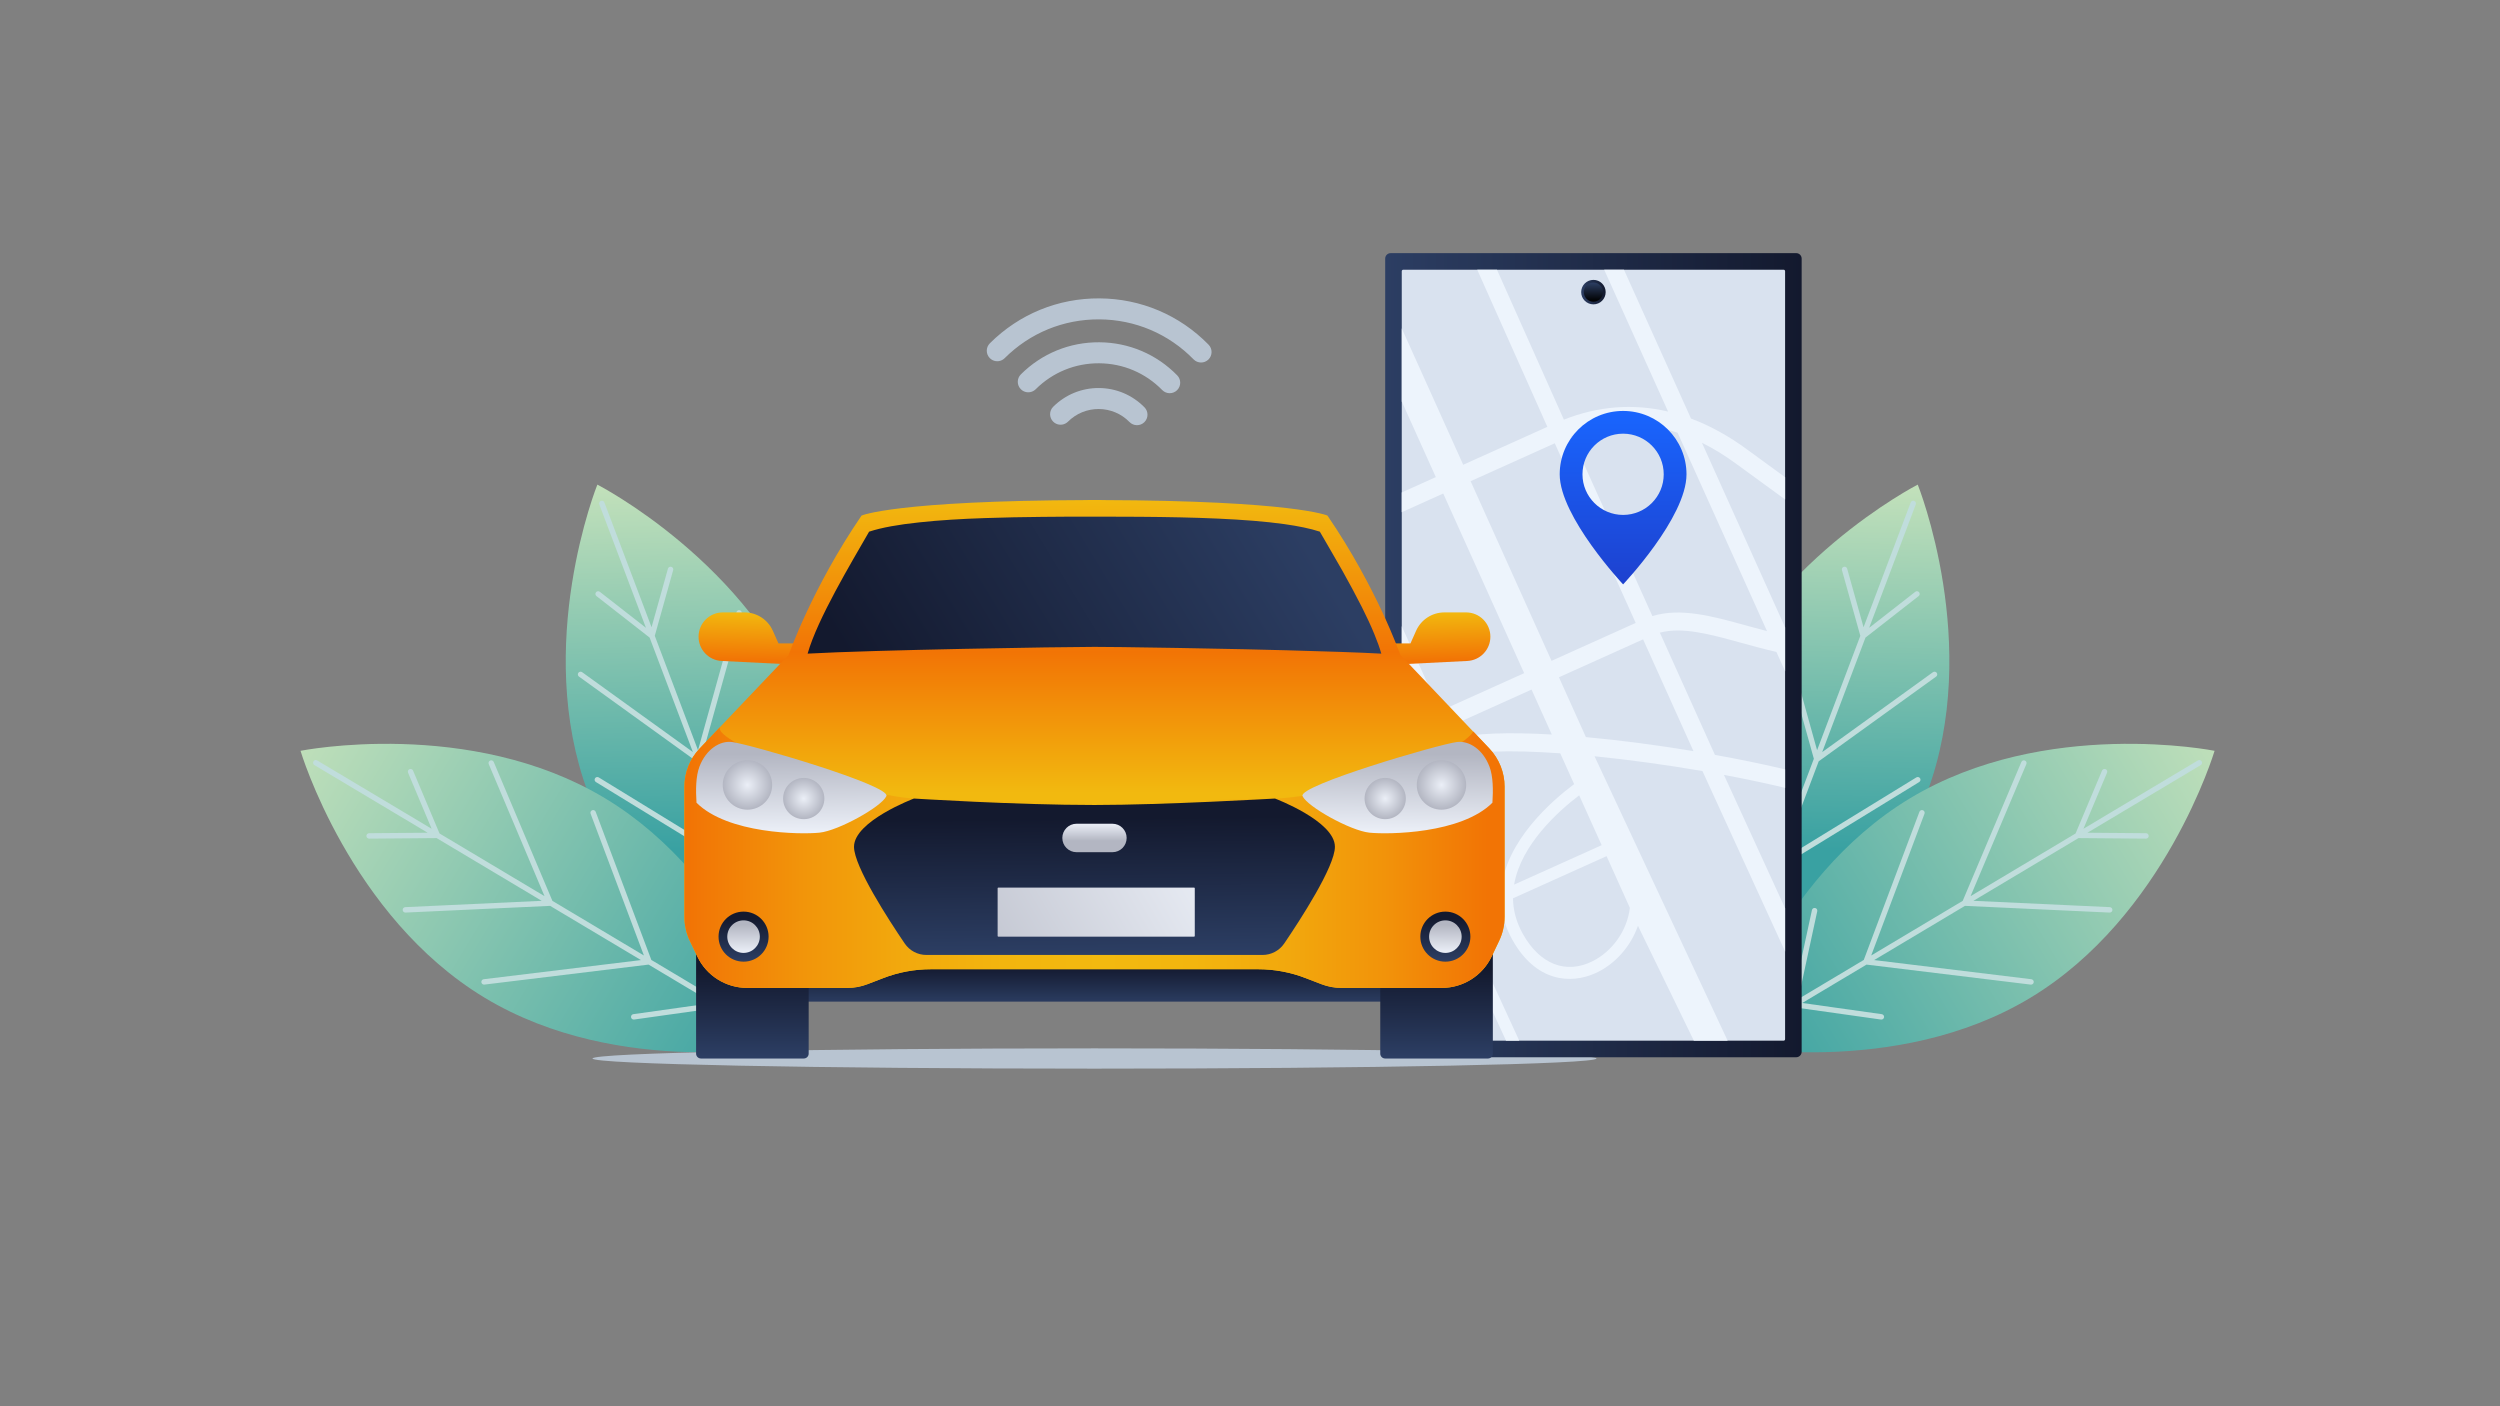 <?xml version="1.0" encoding="utf-8"?>
<!-- Generator: Adobe Illustrator 27.6.1, SVG Export Plug-In . SVG Version: 6.00 Build 0)  -->
<svg version="1.1" id="Layer_1" xmlns="http://www.w3.org/2000/svg" xmlns:xlink="http://www.w3.org/1999/xlink" x="0px" y="0px"
	 viewBox="0 0 1920 1080" style="enable-background:new 0 0 1920 1080;" xml:space="preserve">
<rect x="0" y="0" width="1920" height="1080" fill="#808080" stroke="none"/>
<style type="text/css">
	.st0{fill:url(#SVGID_1_);}
	.st1{fill:#C0DDDC;}
	.st2{fill:url(#SVGID_00000068661081510071562520000006437075810894587833_);}
	.st3{fill:url(#SVGID_00000088835479287807511990000011362758500556229042_);}
	.st4{fill:url(#SVGID_00000056385926298973541770000012592846434717992834_);}
	.st5{fill:#B8C4D1;}
	.st6{fill:url(#SVGID_00000129204982650286016500000017760926157538128023_);}
	.st7{fill:#D9E2EF;}
	.st8{clip-path:url(#SVGID_00000020373396090534615150000004161335249572736175_);fill:#EDF4FC;}
	.st9{fill:url(#SVGID_00000152246661907046078400000013286340102413481901_);}
	.st10{fill:url(#SVGID_00000136372399092470533100000008431303891432448703_);}
	.st11{fill:url(#SVGID_00000036240829127963123150000013550990329863337628_);}
	.st12{fill:url(#SVGID_00000121967747806875349370000013477756885367144583_);}
	.st13{fill:url(#SVGID_00000047045202678713974680000009435055645155346061_);}
	.st14{fill:url(#SVGID_00000178186138445125322270000002290725862082941609_);}
	.st15{fill:url(#SVGID_00000059301348479440009250000011673051885785495726_);}
	.st16{fill:url(#SVGID_00000163043350181726133560000009535426584341797776_);}
	.st17{fill:url(#SVGID_00000081608732246299783270000014778330405355212473_);}
	.st18{fill:url(#SVGID_00000153704385163245488890000011676259928767948975_);}
	.st19{fill:url(#SVGID_00000147203438230531554810000015335050117583581058_);}
	.st20{fill:url(#SVGID_00000000211726550634646650000006136913858984588455_);}
	.st21{fill:url(#SVGID_00000000927503359400081840000012504464758075645864_);}
	.st22{fill:url(#SVGID_00000072242843840165842390000017859516280096846733_);}
	.st23{fill:url(#SVGID_00000040562867442145113290000015329703161137225857_);}
	.st24{fill:url(#SVGID_00000078766854528291830560000001016498772039649678_);}
	.st25{fill:url(#SVGID_00000113352761662202752840000012253205856126334123_);}
	.st26{fill:url(#SVGID_00000130649100015463206460000004237230392336885163_);}
	.st27{fill:url(#SVGID_00000093892216964266677800000008831715887505519240_);}
	.st28{fill:url(#SVGID_00000040535691399596355290000011184137976431430532_);}
	.st29{fill:url(#SVGID_00000139987945856547933010000006419875723787871114_);}
	.st30{fill:url(#SVGID_00000168825307265144680100000007178163161949175182_);}
	.st31{fill:url(#SVGID_00000116224410417858975510000000397029389836171706_);}
	.st32{fill:url(#SVGID_00000127746926015748968180000013434051895154708404_);}
	.st33{display:none;fill:url(#SVGID_00000159446815474550404560000011624519429391462549_);}
	.st34{display:none;fill:url(#SVGID_00000038397267331388508870000016806523380137434017_);}
	.st35{display:none;fill:url(#SVGID_00000119080034094482759620000001551971378146520212_);}
	.st36{display:none;fill:url(#SVGID_00000108988553353144169560000000305004464393761977_);}
	.st37{display:none;}
	.st38{display:inline;}
	.st39{fill:url(#SVGID_00000080186610660133711610000008004549982627284143_);}
	.st40{fill:url(#SVGID_00000057129026728060190350000006934096919595987114_);}
	.st41{fill:url(#SVGID_00000033371179864132965520000010915268289939078076_);}
	.st42{fill:url(#SVGID_00000006696015851954442060000007999449581343727536_);}
</style>
<g>
	<g>
		<g>
			<linearGradient id="SVGID_1_" gradientUnits="userSpaceOnUse" x1="530.66" y1="374.536" x2="537.183" y2="652.157">
				<stop  offset="0" style="stop-color:#C1E0BA"/>
				<stop  offset="1" style="stop-color:#39A1A2"/>
			</linearGradient>
			<path class="st0" d="M619.24,546.21c42.34,113.4-7.16,236.61-7.16,236.61s-118.13-60.63-160.47-174.03
				c-42.34-113.4,7.16-236.61,7.16-236.61S576.91,432.81,619.24,546.21z"/>
			<path class="st1" d="M607.13,549.86c0.36-1.09-0.25-2.27-1.34-2.62c-1.09-0.35-2.27,0.25-2.62,1.34l-35.68,110.72l-28.93-76.56
				l31.06-111.53c0.31-1.11-0.34-2.26-1.45-2.56c-1.1-0.3-2.25,0.33-2.56,1.45l-29.54,106.06l-33.2-87.86l14.12-50.44
				c0.31-1.11-0.34-2.26-1.44-2.57c-1.11-0.31-2.26,0.33-2.57,1.44l-12.59,44.98l-36.2-95.78c-0.41-1.08-1.59-1.69-2.69-1.22
				c-1.08,0.41-1.62,1.61-1.22,2.69l35.81,94.76l-35.44-27.67c-0.92-0.71-2.22-0.54-2.93,0.36c-0.71,0.9-0.54,2.22,0.36,2.93
				l40.84,31.89l33.23,87.93l-85.06-61.36c-0.93-0.67-2.23-0.46-2.91,0.47c-0.67,0.93-0.46,2.24,0.47,2.91l90.18,65.05l28.71,75.97
				l-103.7-63.59c-0.98-0.6-2.27-0.29-2.87,0.69c-0.6,0.98-0.29,2.27,0.69,2.87L565.95,667l20.32,53.78l-53.15-31.24
				c-0.99-0.59-2.28-0.25-2.86,0.74c-0.59,0.99-0.25,2.27,0.74,2.86L588.62,727l16.27,43.05c0.4,1.06,1.56,1.6,2.62,1.24
				c0.02-0.01,0.05-0.02,0.07-0.02c1.08-0.41,1.62-1.61,1.22-2.69l-16.21-42.9l32.26-65.38c0.51-1.03,0.08-2.28-0.95-2.79
				c-1.03-0.51-2.28-0.08-2.79,0.95l-30.53,61.88l-20.71-54.81L607.13,549.86z"/>
		</g>
		<g>
			
				<linearGradient id="SVGID_00000124878459862223342540000015347821809781458325_" gradientUnits="userSpaceOnUse" x1="2042.408" y1="744.179" x2="2042.408" y2="1189.872" gradientTransform="matrix(0.516 -0.857 0.857 0.516 -1467.68 1937.858)">
				<stop  offset="0" style="stop-color:#C1E0BA"/>
				<stop  offset="1" style="stop-color:#39A1A2"/>
			</linearGradient>
			<path style="fill:url(#SVGID_00000124878459862223342540000015347821809781458325_);" d="M464.7,613.08
				C568.38,675.54,606.26,802.8,606.26,802.8s-130.22,26-233.9-36.46C268.68,703.89,230.8,576.62,230.8,576.62
				S361.02,550.62,464.7,613.08z"/>
			<path class="st1" d="M457.48,623.47c-0.4-1.08-1.61-1.62-2.68-1.22c-1.07,0.41-1.62,1.61-1.22,2.68l40.93,108.88l-70.27-41.95
				l-45.05-106.65c-0.45-1.06-1.67-1.56-2.73-1.11c-1.05,0.45-1.56,1.66-1.11,2.73l42.84,101.42l-80.64-48.14l-20.32-48.28
				c-0.45-1.06-1.67-1.56-2.73-1.11c-1.06,0.45-1.56,1.66-1.11,2.73l18.12,43.06l-87.92-52.49c-0.99-0.59-2.29-0.33-2.86,0.72
				c-0.59,0.99-0.27,2.27,0.72,2.86l86.98,51.93l-44.96,0.38c-1.16,0.01-2.08,0.96-2.07,2.1c0.01,1.15,0.95,2.07,2.1,2.07
				l51.81-0.43l80.71,48.18l-104.77,4.86c-1.15,0.06-2.04,1.02-1.99,2.18c0.05,1.15,1.03,2.04,2.18,1.99l111.07-5.15l69.74,41.63
				L371.5,752.04c-1.14,0.14-1.96,1.18-1.81,2.32c0.14,1.14,1.18,1.96,2.32,1.81l126.09-15.36l49.36,29.47l-61.05,8.6
				c-1.14,0.16-1.94,1.22-1.78,2.35c0.16,1.14,1.22,1.94,2.35,1.78l66.18-9.32l39.52,23.59c0.97,0.58,2.22,0.28,2.82-0.66
				c0.01-0.02,0.03-0.04,0.04-0.06c0.59-0.99,0.27-2.27-0.72-2.86l-39.38-23.51l-15.41-71.26c-0.24-1.13-1.35-1.84-2.48-1.59
				c-1.13,0.24-1.84,1.35-1.59,2.48l14.58,67.45l-50.31-30.03L457.48,623.47z"/>
		</g>
		<g>
			
				<linearGradient id="SVGID_00000078727454277336413600000000377229739498884496_" gradientUnits="userSpaceOnUse" x1="759.668" y1="374.536" x2="766.192" y2="652.157" gradientTransform="matrix(-1 0 0 1 2160.609 0)">
				<stop  offset="0" style="stop-color:#C1E0BA"/>
				<stop  offset="1" style="stop-color:#39A1A2"/>
			</linearGradient>
			<path style="fill:url(#SVGID_00000078727454277336413600000000377229739498884496_);" d="M1312.36,546.21
				c-42.34,113.4,7.16,236.61,7.16,236.61s118.13-60.63,160.47-174.03c42.34-113.4-7.16-236.61-7.16-236.61
				S1354.69,432.81,1312.36,546.21z"/>
			<path class="st1" d="M1324.47,549.86c-0.36-1.09,0.25-2.27,1.34-2.62s2.27,0.25,2.62,1.34l35.68,110.72l28.93-76.56
				l-31.06-111.53c-0.31-1.11,0.34-2.26,1.45-2.56c1.1-0.3,2.25,0.33,2.56,1.45l29.54,106.06l33.2-87.86l-14.12-50.44
				c-0.31-1.11,0.34-2.26,1.44-2.57c1.11-0.31,2.26,0.33,2.57,1.44l12.59,44.98l36.2-95.78c0.41-1.08,1.59-1.69,2.69-1.22
				c1.08,0.41,1.62,1.61,1.22,2.69l-35.81,94.76l35.44-27.67c0.92-0.71,2.22-0.54,2.93,0.36c0.71,0.9,0.54,2.22-0.36,2.93
				l-40.84,31.89l-33.23,87.93l85.06-61.36c0.93-0.67,2.23-0.46,2.91,0.47c0.67,0.93,0.46,2.24-0.47,2.91l-90.18,65.05l-28.71,75.97
				l103.7-63.59c0.98-0.6,2.27-0.29,2.87,0.69c0.6,0.98,0.29,2.27-0.69,2.87L1365.65,667l-20.32,53.78l53.15-31.24
				c0.99-0.59,2.28-0.25,2.86,0.74c0.59,0.99,0.25,2.27-0.74,2.86L1342.98,727l-16.27,43.05c-0.4,1.06-1.56,1.6-2.62,1.24
				c-0.02-0.01-0.05-0.02-0.07-0.02c-1.08-0.41-1.62-1.61-1.22-2.69l16.21-42.9l-32.26-65.38c-0.51-1.03-0.08-2.28,0.95-2.79
				c1.03-0.51,2.28-0.08,2.79,0.95l30.53,61.88l20.71-54.81L1324.47,549.86z"/>
		</g>
		<g>
			
				<linearGradient id="SVGID_00000168079920688522708420000009555989351185965188_" gradientUnits="userSpaceOnUse" x1="2160.574" y1="940.344" x2="2160.574" y2="1386.037" gradientTransform="matrix(-0.516 -0.857 -0.857 0.516 3628.288 1937.858)">
				<stop  offset="0" style="stop-color:#C1E0BA"/>
				<stop  offset="1" style="stop-color:#39A1A2"/>
			</linearGradient>
			<path style="fill:url(#SVGID_00000168079920688522708420000009555989351185965188_);" d="M1466.9,613.08
				c-103.68,62.46-141.57,189.73-141.57,189.73s130.22,26,233.9-36.46c103.68-62.46,141.57-189.73,141.57-189.73
				S1570.58,550.62,1466.9,613.08z"/>
			<path class="st1" d="M1474.12,623.47c0.4-1.08,1.61-1.62,2.68-1.22c1.07,0.41,1.62,1.61,1.22,2.68l-40.93,108.88l70.27-41.95
				l45.05-106.65c0.45-1.06,1.67-1.56,2.73-1.11c1.05,0.45,1.56,1.66,1.11,2.73l-42.84,101.42l80.64-48.14l20.32-48.28
				c0.45-1.06,1.67-1.56,2.73-1.11c1.06,0.45,1.56,1.66,1.11,2.73l-18.12,43.06l87.92-52.49c0.99-0.59,2.29-0.33,2.86,0.72
				c0.59,0.99,0.27,2.27-0.72,2.86l-86.98,51.93l44.96,0.38c1.16,0.01,2.08,0.96,2.07,2.1c-0.01,1.15-0.95,2.07-2.1,2.07
				l-51.81-0.43l-80.71,48.18l104.77,4.86c1.15,0.06,2.04,1.02,1.99,2.18c-0.05,1.15-1.03,2.04-2.18,1.99l-111.07-5.15l-69.74,41.63
				l120.75,14.71c1.14,0.14,1.96,1.18,1.81,2.32c-0.14,1.14-1.18,1.96-2.32,1.81l-126.09-15.36l-49.36,29.47l61.05,8.6
				c1.14,0.16,1.94,1.22,1.78,2.35c-0.16,1.14-1.22,1.94-2.35,1.78l-66.18-9.32l-39.52,23.59c-0.97,0.58-2.22,0.28-2.82-0.66
				c-0.01-0.02-0.03-0.04-0.04-0.06c-0.59-0.99-0.27-2.27,0.72-2.86l39.38-23.51l15.41-71.26c0.24-1.13,1.35-1.84,2.48-1.59
				c1.13,0.24,1.84,1.35,1.59,2.48l-14.58,67.45l50.31-30.03L1474.12,623.47z"/>
		</g>
	</g>
	<path class="st5" d="M1226.1,812.93c0,4.3-172.61,7.79-385.53,7.79s-385.53-3.49-385.53-7.79c0-4.3,172.61-7.79,385.53-7.79
		S1226.1,808.62,1226.1,812.93z"/>
	<g>
		
			<linearGradient id="SVGID_00000083060884193396321960000011696554880246511773_" gradientUnits="userSpaceOnUse" x1="1063.827" y1="503.191" x2="1383.665" y2="503.191">
			<stop  offset="0" style="stop-color:#2C3E63"/>
			<stop  offset="1" style="stop-color:#13192E"/>
		</linearGradient>
		<path style="fill:url(#SVGID_00000083060884193396321960000011696554880246511773_);" d="M1379.51,811.97h-311.52
			c-2.29,0-4.16-1.87-4.16-4.16V198.57c0-2.29,1.87-4.16,4.16-4.16h311.52c2.29,0,4.16,1.87,4.16,4.16v609.23
			C1383.66,810.09,1381.79,811.97,1379.51,811.97z"/>
		<g>
			<path class="st7" d="M1076.55,798.09V208.3c0-0.64,0.52-1.16,1.16-1.16h292.08c0.64,0,1.16,0.52,1.16,1.16v589.79
				c0,0.64-0.52,1.16-1.16,1.16h-292.08C1077.07,799.24,1076.55,798.72,1076.55,798.09z"/>
			<g>
				<defs>
					<path id="SVGID_00000179641099486746996550000013919646351239261880_" d="M1076.55,798.09V208.3c0-0.64,0.52-1.16,1.16-1.16
						h292.08c0.64,0,1.16,0.52,1.16,1.16v589.79c0,0.64-0.52,1.16-1.16,1.16h-292.08C1077.07,799.24,1076.55,798.72,1076.55,798.09z
						"/>
				</defs>
				<clipPath id="SVGID_00000085250573677639969000000017678233733613790881_">
					<use xlink:href="#SVGID_00000179641099486746996550000013919646351239261880_"  style="overflow:visible;"/>
				</clipPath>
				<path style="clip-path:url(#SVGID_00000085250573677639969000000017678233733613790881_);fill:#EDF4FC;" d="M1362.45,360.29
					c-7.12-5.16-13.95-10.11-20.22-14.75c-14.28-10.57-28.84-18.59-43.54-24.09l-58.98-130.92l-12.62,5.68l54,119.88
					c-26.7-6.29-53.67-4.26-80.02,6.21l-67.73-151.74l-12.62,5.68l67.66,151.58l-64.64,29.12l-58.62-130.13l-5.16,44.69l42.75,94.91
					l-64.64,29.12l-42.75-94.91l-12.62,5.68l125.67,278.96l6.31-2.84c13.11-5.91,44.77-6.61,83.6-3.87l10.66,23.66
					c-17.19,12.84-52.91,43.87-56.04,81.67l-32.37,14.58L950.42,320.84l-8.41,3.79l170.11,377.61l-48.37,21.79L893.64,346.42
					l-8.41,3.79l226.66,501.21l8.41-3.79l-52.76-115.18l48.37-21.79l63.85,138.87l8.41-3.79l-63.85-138.86l28.54-12.85
					c0.7,8.99,3.37,18.3,8.67,27.77c17.93,32.08,44.33,34.35,63.85,25.56c0.71-0.32,1.4-0.65,2.09-1
					c13.55-6.83,25.04-19.79,30.48-35.36l55.69,114.47l21.03-9.47L1224.6,580.81c26.69,2.68,55.32,6.62,82.88,11.36l76.3,166.54
					l12.62-5.68l-72.4-157.9c36.86,6.89,70.54,15.08,93.36,23.39l12.9,28.63l12.62-5.68l-61.96-137.53
					c20.43,3.24,42.19,3.68,65.23-2.94c3.41-0.98,6.52-2.1,9.32-3.36c10.72-4.83,16.92-11.7,18.47-20.51
					C1479.11,447.53,1428.78,408.39,1362.45,360.29z M1212.81,610.8l17.26,38.3l-67.24,30.29
					C1168.13,648.52,1197.12,622.74,1212.81,610.8z M1223.31,738.1c-20.52,10.39-40.66,2.58-53.74-20.82
					c-5.21-9.32-7.47-18.51-7.59-27.38l71.87-32.38l17.88,39.69C1249.65,715.13,1237.87,730.77,1223.31,738.1z M1288.42,332.33
					l68.64,152.36c-5.57-1.43-11.04-2.93-16.37-4.4c-25.67-7.09-50.04-13.77-71.65-7.14l-62.28-138.24
					C1233.92,324.23,1261.24,323.37,1288.42,332.33z M1194.07,340.43l62.15,137.97l-64.64,29.12l-62.15-137.97L1194.07,340.43z
					 M1108.4,379.02l62.15,137.97l-64.64,29.12l-62.15-137.97L1108.4,379.02z M1115.54,567.48l-3.95-8.76l64.64-29.12l15.55,34.51
					C1159.28,562.23,1131.76,562.95,1115.54,567.48z M1217.97,566.1l-20.71-45.96l64.64-29.12l38.68,85.87
					C1272.97,572.29,1244.49,568.52,1217.97,566.1z M1409.6,601.32c-24.29-7.62-57.2-15.2-92.54-21.58l-42.28-93.86
					c17.42-4.6,38.38,1.17,62.24,7.75c8.76,2.42,17.86,4.91,27.25,7.05L1409.6,601.32z M1460.28,474.72
					c-0.96,5.45-7.01,9.82-17.97,12.97c-23.87,6.85-46.81,5.19-68.32,0.89l-66.91-148.54c9,4.46,17.98,9.99,26.93,16.61
					c6.31,4.67,13.17,9.64,20.33,14.83C1398.16,403.27,1464.4,451.3,1460.28,474.72z"/>
			</g>
		</g>
		<g>
			
				<linearGradient id="SVGID_00000054981029053484134130000016959350734929120394_" gradientUnits="userSpaceOnUse" x1="1214.343" y1="224.348" x2="1233.15" y2="224.348">
				<stop  offset="0" style="stop-color:#2C3E63"/>
				<stop  offset="1" style="stop-color:#13192E"/>
			</linearGradient>
			<circle style="fill:url(#SVGID_00000054981029053484134130000016959350734929120394_);" cx="1223.75" cy="224.35" r="9.4"/>
			
				<linearGradient id="SVGID_00000124122826889434184500000017380356502418875520_" gradientUnits="userSpaceOnUse" x1="1223.747" y1="217.088" x2="1223.747" y2="231.3">
				<stop  offset="0" style="stop-color:#2C3E63"/>
				<stop  offset="1" style="stop-color:#000000"/>
			</linearGradient>
			<circle style="fill:url(#SVGID_00000124122826889434184500000017380356502418875520_);" cx="1223.75" cy="224.35" r="7.36"/>
		</g>
		<g>
			
				<linearGradient id="SVGID_00000091736620828093585330000013369498508560498055_" gradientUnits="userSpaceOnUse" x1="1246.544" y1="313.075" x2="1246.544" y2="448.52">
				<stop  offset="0" style="stop-color:#1966FF"/>
				<stop  offset="1" style="stop-color:#1D41CF"/>
			</linearGradient>
			<path style="fill:url(#SVGID_00000091736620828093585330000013369498508560498055_);" d="M1246.54,315.6
				c-26.89,0-48.69,21.8-48.69,48.69c0,32.56,48.69,84.52,48.69,84.52s48.69-51.38,48.69-84.52
				C1295.23,337.4,1273.43,315.6,1246.54,315.6z M1246.54,395.46c-17.23,0-31.2-13.97-31.2-31.2c0-17.23,13.97-31.2,31.2-31.2
				s31.2,13.97,31.2,31.2C1277.75,381.49,1263.78,395.46,1246.54,395.46z"/>
		</g>
	</g>
	<g>
		
			<linearGradient id="SVGID_00000182492421833565096070000006260683599993854120_" gradientUnits="userSpaceOnUse" x1="834.313" y1="771.234" x2="834.313" y2="741.798">
			<stop  offset="0" style="stop-color:#2C3E63"/>
			<stop  offset="1" style="stop-color:#13192E"/>
		</linearGradient>
		
			<rect x="592.07" y="717.45" style="fill:url(#SVGID_00000182492421833565096070000006260683599993854120_);" width="484.49" height="51.8"/>
		<g>
			
				<linearGradient id="SVGID_00000045598990746034973270000017656885180771556499_" gradientUnits="userSpaceOnUse" x1="577.827" y1="811.099" x2="577.827" y2="744.609">
				<stop  offset="0" style="stop-color:#2C3E63"/>
				<stop  offset="1" style="stop-color:#13192E"/>
			</linearGradient>
			<path style="fill:url(#SVGID_00000045598990746034973270000017656885180771556499_);" d="M617.31,812.93h-78.97
				c-2.07,0-3.74-1.68-3.74-3.74v-100h86.46v100C621.06,811.25,619.38,812.93,617.31,812.93z"/>
			
				<linearGradient id="SVGID_00000138535095676456704930000007660636072677707420_" gradientUnits="userSpaceOnUse" x1="354.572" y1="811.099" x2="354.572" y2="744.609" gradientTransform="matrix(-1 0 0 1 1457.845 0)">
				<stop  offset="0" style="stop-color:#2C3E63"/>
				<stop  offset="1" style="stop-color:#13192E"/>
			</linearGradient>
			<path style="fill:url(#SVGID_00000138535095676456704930000007660636072677707420_);" d="M1063.79,812.93h78.97
				c2.07,0,3.74-1.68,3.74-3.74v-100h-86.46v100C1060.04,811.25,1061.72,812.93,1063.79,812.93z"/>
		</g>
		
			<linearGradient id="SVGID_00000103251661328629012800000001633396385218807201_" gradientUnits="userSpaceOnUse" x1="579.78" y1="469.987" x2="578.805" y2="507.359">
			<stop  offset="0" style="stop-color:#F2B90F"/>
			<stop  offset="1" style="stop-color:#F27405"/>
		</linearGradient>
		<path style="fill:url(#SVGID_00000103251661328629012800000001633396385218807201_);" d="M605.61,510.18l-51.38-2.56
			c-9.94-0.49-17.74-8.69-17.74-18.64l0,0c0-10.31,8.36-18.66,18.66-18.66h16.64c9.4,0,17.92,5.53,21.75,14.12l4.32,9.69h24.09
			L605.61,510.18z"/>
		
			<linearGradient id="SVGID_00000052823800748313874490000011866882694347491762_" gradientUnits="userSpaceOnUse" x1="357.505" y1="469.987" x2="356.53" y2="507.359" gradientTransform="matrix(-1 0 0 1 1458.824 0)">
			<stop  offset="0" style="stop-color:#F2B90F"/>
			<stop  offset="1" style="stop-color:#F27405"/>
		</linearGradient>
		<path style="fill:url(#SVGID_00000052823800748313874490000011866882694347491762_);" d="M1075.49,510.18l51.38-2.56
			c9.93-0.49,17.74-8.69,17.74-18.64l0,0c0-10.31-8.36-18.66-18.66-18.66h-16.64c-9.4,0-17.92,5.53-21.75,14.12l-4.32,9.69h-24.09
			L1075.49,510.18z"/>
		
			<linearGradient id="SVGID_00000180349739690179032910000016845023404552779414_" gradientUnits="userSpaceOnUse" x1="840.567" y1="382.866" x2="840.567" y2="609.314">
			<stop  offset="0" style="stop-color:#F2B90F"/>
			<stop  offset="0.52" style="stop-color:#F27405"/>
			<stop  offset="1" style="stop-color:#F2B90F"/>
		</linearGradient>
		<path style="fill:url(#SVGID_00000180349739690179032910000016845023404552779414_);" d="M1155.53,604.15v100.07
			c0,6.35-1.47,12.65-4.22,18.39l-5.74,12.03c-7.09,14.72-21.93,24.07-38.3,24.07h-77.1c-5.25,0-10.45-0.98-15.33-2.87l-11.91-4.58
			c-11.73-4.58-24.19-6.9-36.78-6.9H714.99c-12.65,0-25.11,2.32-36.84,6.9l-11.91,4.58c-4.89,1.89-10.08,2.87-15.33,2.87h-77.1
			c-16.31,0-31.22-9.35-38.24-24.07l-5.8-12.03c-2.75-5.74-4.15-12.04-4.15-18.39V604.15c0-10.87,4.15-21.38,11.67-29.26
			l15.76-16.56c0-0.06,0-0.06,0.06-0.12l0.79-0.79l51.81-54.49c0,0,17.84-51.2,55.96-106.97c0,0,25.54-11.42,173.5-11.91v-0.06
			h10.75v0.06c148.03,0.49,173.56,11.91,173.56,11.91c38.12,55.78,55.96,106.97,55.96,106.97l56.02,58.95h0.06l12.34,13.01
			C1151.31,582.77,1155.53,593.27,1155.53,604.15z"/>
		
			<linearGradient id="SVGID_00000152979390425809970450000000412904732222240157_" gradientUnits="userSpaceOnUse" x1="529.117" y1="658.52" x2="1142.303" y2="658.52">
			<stop  offset="0" style="stop-color:#F27405"/>
			<stop  offset="0.021" style="stop-color:#F27906"/>
			<stop  offset="0.145" style="stop-color:#F2950A"/>
			<stop  offset="0.269" style="stop-color:#F2A90D"/>
			<stop  offset="0.394" style="stop-color:#F2B50E"/>
			<stop  offset="0.52" style="stop-color:#F2B90F"/>
			<stop  offset="0.633" style="stop-color:#F2B50E"/>
			<stop  offset="0.751" style="stop-color:#F2A80D"/>
			<stop  offset="0.871" style="stop-color:#F2930A"/>
			<stop  offset="0.991" style="stop-color:#F27605"/>
			<stop  offset="1" style="stop-color:#F27405"/>
		</linearGradient>
		<path style="fill:url(#SVGID_00000152979390425809970450000000412904732222240157_);" d="M1155.53,604.15v100.07
			c0,6.35-1.47,12.65-4.22,18.39l-5.74,12.03c-7.09,14.72-21.93,24.07-38.3,24.07h-77.1c-5.25,0-10.45-0.98-15.33-2.87l-11.91-4.58
			c-11.73-4.58-24.19-6.9-36.78-6.9H714.99c-12.65,0-25.11,2.32-36.84,6.9l-11.91,4.58c-4.89,1.89-10.08,2.87-15.33,2.87h-77.1
			c-16.31,0-31.22-9.35-38.24-24.07l-5.8-12.03c-2.75-5.74-4.15-12.04-4.15-18.39V604.15c0-10.87,4.15-21.38,11.67-29.26
			l15.76-16.56c-6.48,11.36,99.95,51.62,148.88,54.98c50.34,3.42,228.36,1.83,277.3,0c48.93-1.89,139.84-32.26,152.24-51.44h0.06
			l12.34,13.01C1151.31,582.77,1155.53,593.27,1155.53,604.15z"/>
		
			<linearGradient id="SVGID_00000054246171572503404560000014460545347960115090_" gradientUnits="userSpaceOnUse" x1="982.52" y1="383.252" x2="687.211" y2="562.681">
			<stop  offset="0" style="stop-color:#2C3E63"/>
			<stop  offset="1" style="stop-color:#13192E"/>
		</linearGradient>
		<path style="fill:url(#SVGID_00000054246171572503404560000014460545347960115090_);" d="M1060.84,502
			c-16.31-0.92-43.01-1.77-72.33-2.57c-10.57-0.24-21.57-0.55-32.5-0.8c-35.68-0.79-71.17-1.34-94.02-1.65
			c-9.77-0.12-17.23-0.18-21.44-0.18c-25.41,0-170.57,2.38-220.3,5.19c7.58-26.7,33.48-69.71,47.22-93.66
			c9.59-3.18,22.85-5.5,38.55-7.15c15.09-1.65,32.38-2.69,50.71-3.3c14.23-0.49,29.02-0.79,43.93-0.92
			c13.38-0.18,26.82-0.18,39.89-0.18c6.72,0,13.56,0,20.47,0.06c4.89,0,9.84,0,14.72,0.06c40.75,0.3,81.37,1.53,110.64,5.62
			c10.81,1.53,20.1,3.42,27.25,5.8c4.7,8.19,10.87,18.63,17.29,29.94c5.13,9.16,10.32,18.75,15.09,28.16
			c3.67,7.33,7.03,14.48,9.71,21.14C1057.84,492.72,1059.61,497.6,1060.84,502z"/>
		
			<linearGradient id="SVGID_00000151510615733746794810000008913236713608118966_" gradientUnits="userSpaceOnUse" x1="841.368" y1="732.407" x2="840.332" y2="628.428">
			<stop  offset="0" style="stop-color:#2C3E63"/>
			<stop  offset="1" style="stop-color:#13192E"/>
		</linearGradient>
		<path style="fill:url(#SVGID_00000151510615733746794810000008913236713608118966_);" d="M979.2,613.28
			c0,0-85.13,4.95-138.65,4.95c-60.82,0-138.65-4.95-138.65-4.95s-46.02,17.33-46.02,37.05c0,15.17,26.62,56.13,38.92,74.25
			c3.76,5.54,9.99,8.83,16.69,8.83h129.06h129.06c6.69,0,12.93-3.29,16.69-8.83c12.3-18.12,38.92-59.08,38.92-74.25
			C1025.22,630.62,979.2,613.28,979.2,613.28z"/>
		<g>
			<g>
				
					<linearGradient id="SVGID_00000006691191404511773480000009469735907874462094_" gradientUnits="userSpaceOnUse" x1="571.236" y1="737.847" x2="570.912" y2="705.289">
					<stop  offset="0" style="stop-color:#2C3E63"/>
					<stop  offset="1" style="stop-color:#13192E"/>
				</linearGradient>
				<path style="fill:url(#SVGID_00000006691191404511773480000009469735907874462094_);" d="M590.28,719.34
					c0,10.62-8.61,19.22-19.22,19.22c-10.62,0-19.22-8.61-19.22-19.22c0-10.62,8.61-19.22,19.22-19.22
					C581.67,700.11,590.28,708.72,590.28,719.34z"/>
				
					<linearGradient id="SVGID_00000075876131527377859070000005580482910879528620_" gradientUnits="userSpaceOnUse" x1="571.172" y1="731.374" x2="570.961" y2="710.203">
					<stop  offset="0" style="stop-color:#EBEFF7"/>
					<stop  offset="1" style="stop-color:#B3B6C2"/>
				</linearGradient>
				<path style="fill:url(#SVGID_00000075876131527377859070000005580482910879528620_);" d="M583.55,719.34
					c0,6.9-5.6,12.5-12.5,12.5c-6.9,0-12.5-5.6-12.5-12.5c0-6.9,5.6-12.5,12.5-12.5C577.96,706.84,583.55,712.43,583.55,719.34z"/>
			</g>
			<g>
				
					<linearGradient id="SVGID_00000124122687342890017380000001395408968448636825_" gradientUnits="userSpaceOnUse" x1="348.961" y1="737.847" x2="348.636" y2="705.289" gradientTransform="matrix(-1 0 0 1 1458.824 0)">
					<stop  offset="0" style="stop-color:#2C3E63"/>
					<stop  offset="1" style="stop-color:#13192E"/>
				</linearGradient>
				<path style="fill:url(#SVGID_00000124122687342890017380000001395408968448636825_);" d="M1090.82,719.34
					c0,10.62,8.61,19.22,19.22,19.22c10.62,0,19.22-8.61,19.22-19.22c0-10.62-8.61-19.22-19.22-19.22
					C1099.43,700.11,1090.82,708.72,1090.82,719.34z"/>
				
					<linearGradient id="SVGID_00000144324676541558159530000017592899416320093884_" gradientUnits="userSpaceOnUse" x1="348.896" y1="731.374" x2="348.685" y2="710.203" gradientTransform="matrix(-1 0 0 1 1458.824 0)">
					<stop  offset="0" style="stop-color:#EBEFF7"/>
					<stop  offset="1" style="stop-color:#B3B6C2"/>
				</linearGradient>
				<path style="fill:url(#SVGID_00000144324676541558159530000017592899416320093884_);" d="M1097.55,719.34
					c0,6.9,5.6,12.5,12.5,12.5c6.9,0,12.5-5.6,12.5-12.5c0-6.9-5.6-12.5-12.5-12.5C1103.14,706.84,1097.55,712.43,1097.55,719.34z"
					/>
			</g>
		</g>
		<g>
			<g>
				
					<linearGradient id="SVGID_00000044896640664152269480000001609613118637965487_" gradientUnits="userSpaceOnUse" x1="608.012" y1="638.757" x2="607.414" y2="578.794">
					<stop  offset="0" style="stop-color:#EBEFF7"/>
					<stop  offset="1" style="stop-color:#B3B6C2"/>
				</linearGradient>
				<path style="fill:url(#SVGID_00000044896640664152269480000001609613118637965487_);" d="M562.12,569.86
					c-9.28-1.16-19.92,5.69-24.93,18.88c-2.83,7.47-2.92,17.91-2.27,27.74c23.91,23.91,79.79,24.5,94.43,23.01
					c14.64-1.49,47.81-20.02,51.4-28.09C684.34,603.33,576.47,571.66,562.12,569.86z"/>
				
					<radialGradient id="SVGID_00000091733973289041201590000017653545664032966306_" cx="574.043" cy="602.848" r="18.975" gradientUnits="userSpaceOnUse">
					<stop  offset="0" style="stop-color:#EBEFF7"/>
					<stop  offset="1" style="stop-color:#B3B6C2"/>
				</radialGradient>
				<circle style="fill:url(#SVGID_00000091733973289041201590000017653545664032966306_);" cx="574.04" cy="602.85" r="18.98"/>
				
					<radialGradient id="SVGID_00000041279465550442407860000002356687198556626561_" cx="617.273" cy="613.285" r="15.838" gradientUnits="userSpaceOnUse">
					<stop  offset="0" style="stop-color:#EBEFF7"/>
					<stop  offset="1" style="stop-color:#B3B6C2"/>
				</radialGradient>
				<circle style="fill:url(#SVGID_00000041279465550442407860000002356687198556626561_);" cx="617.27" cy="613.28" r="15.84"/>
			</g>
			<g>
				
					<linearGradient id="SVGID_00000062152715620106872010000007786113552862568885_" gradientUnits="userSpaceOnUse" x1="384.757" y1="638.757" x2="384.16" y2="578.794" gradientTransform="matrix(-1 0 0 1 1457.845 0)">
					<stop  offset="0" style="stop-color:#EBEFF7"/>
					<stop  offset="1" style="stop-color:#B3B6C2"/>
				</linearGradient>
				<path style="fill:url(#SVGID_00000062152715620106872010000007786113552862568885_);" d="M1118.98,569.86
					c9.28-1.16,19.92,5.69,24.93,18.88c2.83,7.47,2.92,17.91,2.27,27.74c-23.91,23.91-79.79,24.5-94.43,23.01
					c-14.64-1.49-47.81-20.02-51.4-28.09C996.76,603.33,1104.63,571.66,1118.98,569.86z"/>
				
					<radialGradient id="SVGID_00000128469622484486607240000013446536681480739237_" cx="350.788" cy="602.848" r="18.975" gradientTransform="matrix(-1 0 0 1 1457.845 0)" gradientUnits="userSpaceOnUse">
					<stop  offset="0" style="stop-color:#EBEFF7"/>
					<stop  offset="1" style="stop-color:#B3B6C2"/>
				</radialGradient>
				<circle style="fill:url(#SVGID_00000128469622484486607240000013446536681480739237_);" cx="1107.06" cy="602.85" r="18.98"/>
				
					<radialGradient id="SVGID_00000121267124822998086020000002947005187062001033_" cx="394.018" cy="613.285" r="15.838" gradientTransform="matrix(-1 0 0 1 1457.845 0)" gradientUnits="userSpaceOnUse">
					<stop  offset="0" style="stop-color:#EBEFF7"/>
					<stop  offset="1" style="stop-color:#B3B6C2"/>
				</radialGradient>
				<circle style="fill:url(#SVGID_00000121267124822998086020000002947005187062001033_);" cx="1063.83" cy="613.28" r="15.84"/>
			</g>
		</g>
		
			<linearGradient id="SVGID_00000025422893412438268140000012396268555686759858_" gradientUnits="userSpaceOnUse" x1="929.315" y1="650.096" x2="699.657" y2="782.527">
			<stop  offset="0" style="stop-color:#EBEFF7"/>
			<stop  offset="1" style="stop-color:#B3B6C2"/>
		</linearGradient>
		<path style="fill:url(#SVGID_00000025422893412438268140000012396268555686759858_);" d="M917.08,719.34H766.69
			c-0.28,0-0.51-0.23-0.51-0.51v-36.64c0-0.28,0.23-0.51,0.51-0.51h150.39c0.28,0,0.51,0.23,0.51,0.51v36.64
			C917.58,719.11,917.36,719.34,917.08,719.34z"/>
		
			<linearGradient id="SVGID_00000182525889688394863400000010742745344234641025_" gradientUnits="userSpaceOnUse" x1="840.567" y1="632.576" x2="840.567" y2="645.779">
			<stop  offset="0" style="stop-color:#EBEFF7"/>
			<stop  offset="1" style="stop-color:#B3B6C2"/>
		</linearGradient>
		<path style="fill:url(#SVGID_00000182525889688394863400000010742745344234641025_);" d="M854.34,654.49h-27.55
			c-6.03,0-10.93-4.89-10.93-10.93l0,0c0-6.03,4.89-10.93,10.93-10.93h27.55c6.03,0,10.93,4.89,10.93,10.93l0,0
			C865.27,649.6,860.38,654.49,854.34,654.49z"/>
		
			<linearGradient id="SVGID_00000033331839088856789560000011538522275511609242_" gradientUnits="userSpaceOnUse" x1="928.025" y1="489.938" x2="928.769" y2="415.255">
			<stop  offset="0" style="stop-color:#2C3E63"/>
			<stop  offset="1" style="stop-color:#13192E"/>
		</linearGradient>
		<path style="display:none;fill:url(#SVGID_00000033331839088856789560000011538522275511609242_);" d="M1047.99,487.87
			c-21.59,2.98-58.86,6.41-100.71,2.52c-58.11-5.5-118.06-53.82-138.33-87.43c12.54-0.17,25.14-0.17,37.39-0.17
			c6.3,0,12.71,0,19.18,0.06c4.58,0,9.22,0,13.8,0.06c38.19,0.28,76.26,1.43,103.69,5.27c10.13,1.43,18.84,3.21,25.54,5.44
			c4.41,7.67,10.19,17.46,16.2,28.06c4.81,8.59,9.68,17.58,14.14,26.39C1042.32,474.93,1045.47,481.63,1047.99,487.87z"/>
		
			<linearGradient id="SVGID_00000098918228768797728330000015275006985600072631_" gradientUnits="userSpaceOnUse" x1="840.699" y1="609.527" x2="841.531" y2="526.064">
			<stop  offset="0" style="stop-color:#2C3E63"/>
			<stop  offset="1" style="stop-color:#000000"/>
		</linearGradient>
		<path style="display:none;fill:url(#SVGID_00000098918228768797728330000015275006985600072631_);" d="M601.44,515.14
			c-22.11,22.11-40.86,35.79-33.47,43.18c7.39,7.39,112.95,50.05,168.54,50.05c55.58,0,204.99,9.69,247.42-3.52
			c42.43-13.21,124.65-34.55,131.48-41.38c6.83-6.83-38.85-48.33-38.85-48.33H601.44z"/>
		
			<linearGradient id="SVGID_00000106864024068167529160000009429070022343330492_" gradientUnits="userSpaceOnUse" x1="1122.906" y1="474.051" x2="1122.906" y2="499.196">
			<stop  offset="0" style="stop-color:#2C3E63"/>
			<stop  offset="1" style="stop-color:#000000"/>
		</linearGradient>
		<path style="display:none;fill:url(#SVGID_00000106864024068167529160000009429070022343330492_);" d="M1118.4,503.19h9.02
			c8.2,0,14.85-6.65,14.85-14.85l0,0c0-8.2-6.65-14.85-14.85-14.85h-9.02c-8.2,0-14.85,6.65-14.85,14.85l0,0
			C1103.55,496.54,1110.2,503.19,1118.4,503.19z"/>
		
			<linearGradient id="SVGID_00000044158410498440969260000009682739089108275134_" gradientUnits="userSpaceOnUse" x1="558.551" y1="474.051" x2="558.551" y2="499.196">
			<stop  offset="0" style="stop-color:#2C3E63"/>
			<stop  offset="1" style="stop-color:#000000"/>
		</linearGradient>
		<path style="display:none;fill:url(#SVGID_00000044158410498440969260000009682739089108275134_);" d="M554.04,503.19h9.02
			c8.2,0,14.85-6.65,14.85-14.85l0,0c0-8.2-6.65-14.85-14.85-14.85h-9.02c-8.2,0-14.85,6.65-14.85,14.85l0,0
			C539.2,496.54,545.84,503.19,554.04,503.19z"/>
	</g>
	<g>
		<g>
			<path class="st5" d="M810.93,325.33c-0.76-0.38-1.48-0.89-2.11-1.53c-3.14-3.16-3.12-8.26,0.03-11.4
				c9.42-9.36,21.9-14.47,35.15-14.39c13.25,0.08,25.67,5.36,34.97,14.83c3.12,3.18,3.07,8.28-0.11,11.4
				c-3.18,3.11-8.27,3.08-11.4-0.11c-6.27-6.39-14.64-9.94-23.56-10c-8.92-0.06-17.33,3.39-23.68,9.7
				C817.7,326.34,813.94,326.84,810.93,325.33z"/>
		</g>
		<g>
			<path class="st5" d="M786.11,300.44c-0.76-0.38-1.47-0.89-2.11-1.52c-3.14-3.15-3.13-8.26,0.02-11.4
				c16.1-16.04,37.48-24.79,60.2-24.65c22.71,0.14,43.98,9.16,59.88,25.41c3.11,3.18,3.06,8.28-0.12,11.4
				c-3.18,3.11-8.28,3.07-11.4-0.12c-12.87-13.14-30.08-20.45-48.46-20.56c-18.38-0.12-35.68,6.97-48.72,19.95
				C792.88,301.45,789.12,301.95,786.11,300.44z"/>
		</g>
		<g>
			<path class="st5" d="M762.3,276.58c-0.76-0.38-1.47-0.89-2.11-1.52c-3.14-3.15-3.14-8.26,0.02-11.4
				c22.51-22.45,52.42-34.7,84.21-34.5c31.79,0.2,61.54,12.83,83.77,35.56c3.11,3.18,3.06,8.29-0.13,11.4
				c-3.18,3.11-8.29,3.05-11.4-0.13c-19.19-19.63-44.89-30.54-72.35-30.71c-27.46-0.17-53.29,10.41-72.73,29.8
				C769.08,277.59,765.32,278.09,762.3,276.58z"/>
		</g>
	</g>
	<g class="st37">
		<g class="st38">
			
				<radialGradient id="SVGID_00000005981480074103675110000009896705640877128070_" cx="617.273" cy="613.285" r="116.812" gradientUnits="userSpaceOnUse">
				<stop  offset="0" style="stop-color:#F7E3BC"/>
				<stop  offset="0.128" style="stop-color:#C7B797"/>
				<stop  offset="0.304" style="stop-color:#8B806A"/>
				<stop  offset="0.473" style="stop-color:#595244"/>
				<stop  offset="0.632" style="stop-color:#332E26"/>
				<stop  offset="0.777" style="stop-color:#171511"/>
				<stop  offset="0.904" style="stop-color:#060505"/>
				<stop  offset="1" style="stop-color:#000000"/>
			</radialGradient>
			<circle style="fill:url(#SVGID_00000005981480074103675110000009896705640877128070_);" cx="617.27" cy="613.28" r="116.81"/>
			
				<radialGradient id="SVGID_00000002382661054516943040000014147825688954484882_" cx="617.272" cy="613.284" r="66.211" gradientUnits="userSpaceOnUse">
				<stop  offset="0" style="stop-color:#F7E3BC"/>
				<stop  offset="0.128" style="stop-color:#C7B797"/>
				<stop  offset="0.304" style="stop-color:#8B806A"/>
				<stop  offset="0.473" style="stop-color:#595244"/>
				<stop  offset="0.632" style="stop-color:#332E26"/>
				<stop  offset="0.777" style="stop-color:#171511"/>
				<stop  offset="0.904" style="stop-color:#060505"/>
				<stop  offset="1" style="stop-color:#000000"/>
			</radialGradient>
			<circle style="fill:url(#SVGID_00000002382661054516943040000014147825688954484882_);" cx="617.27" cy="613.28" r="66.21"/>
		</g>
		<g class="st38">
			
				<radialGradient id="SVGID_00000163068222075071495690000017008336922849501833_" cx="1063.827" cy="613.285" r="116.812" gradientUnits="userSpaceOnUse">
				<stop  offset="0" style="stop-color:#F7E3BC"/>
				<stop  offset="0.128" style="stop-color:#C7B797"/>
				<stop  offset="0.304" style="stop-color:#8B806A"/>
				<stop  offset="0.473" style="stop-color:#595244"/>
				<stop  offset="0.632" style="stop-color:#332E26"/>
				<stop  offset="0.777" style="stop-color:#171511"/>
				<stop  offset="0.904" style="stop-color:#060505"/>
				<stop  offset="1" style="stop-color:#000000"/>
			</radialGradient>
			<circle style="fill:url(#SVGID_00000163068222075071495690000017008336922849501833_);" cx="1063.83" cy="613.28" r="116.81"/>
			
				<radialGradient id="SVGID_00000100356103620708756650000006629576916824996274_" cx="1063.827" cy="613.284" r="66.211" gradientUnits="userSpaceOnUse">
				<stop  offset="0" style="stop-color:#F7E3BC"/>
				<stop  offset="0.128" style="stop-color:#C7B797"/>
				<stop  offset="0.304" style="stop-color:#8B806A"/>
				<stop  offset="0.473" style="stop-color:#595244"/>
				<stop  offset="0.632" style="stop-color:#332E26"/>
				<stop  offset="0.777" style="stop-color:#171511"/>
				<stop  offset="0.904" style="stop-color:#060505"/>
				<stop  offset="1" style="stop-color:#000000"/>
			</radialGradient>
			<circle style="fill:url(#SVGID_00000100356103620708756650000006629576916824996274_);" cx="1063.83" cy="613.28" r="66.21"/>
		</g>
	</g>
</g>
</svg>
